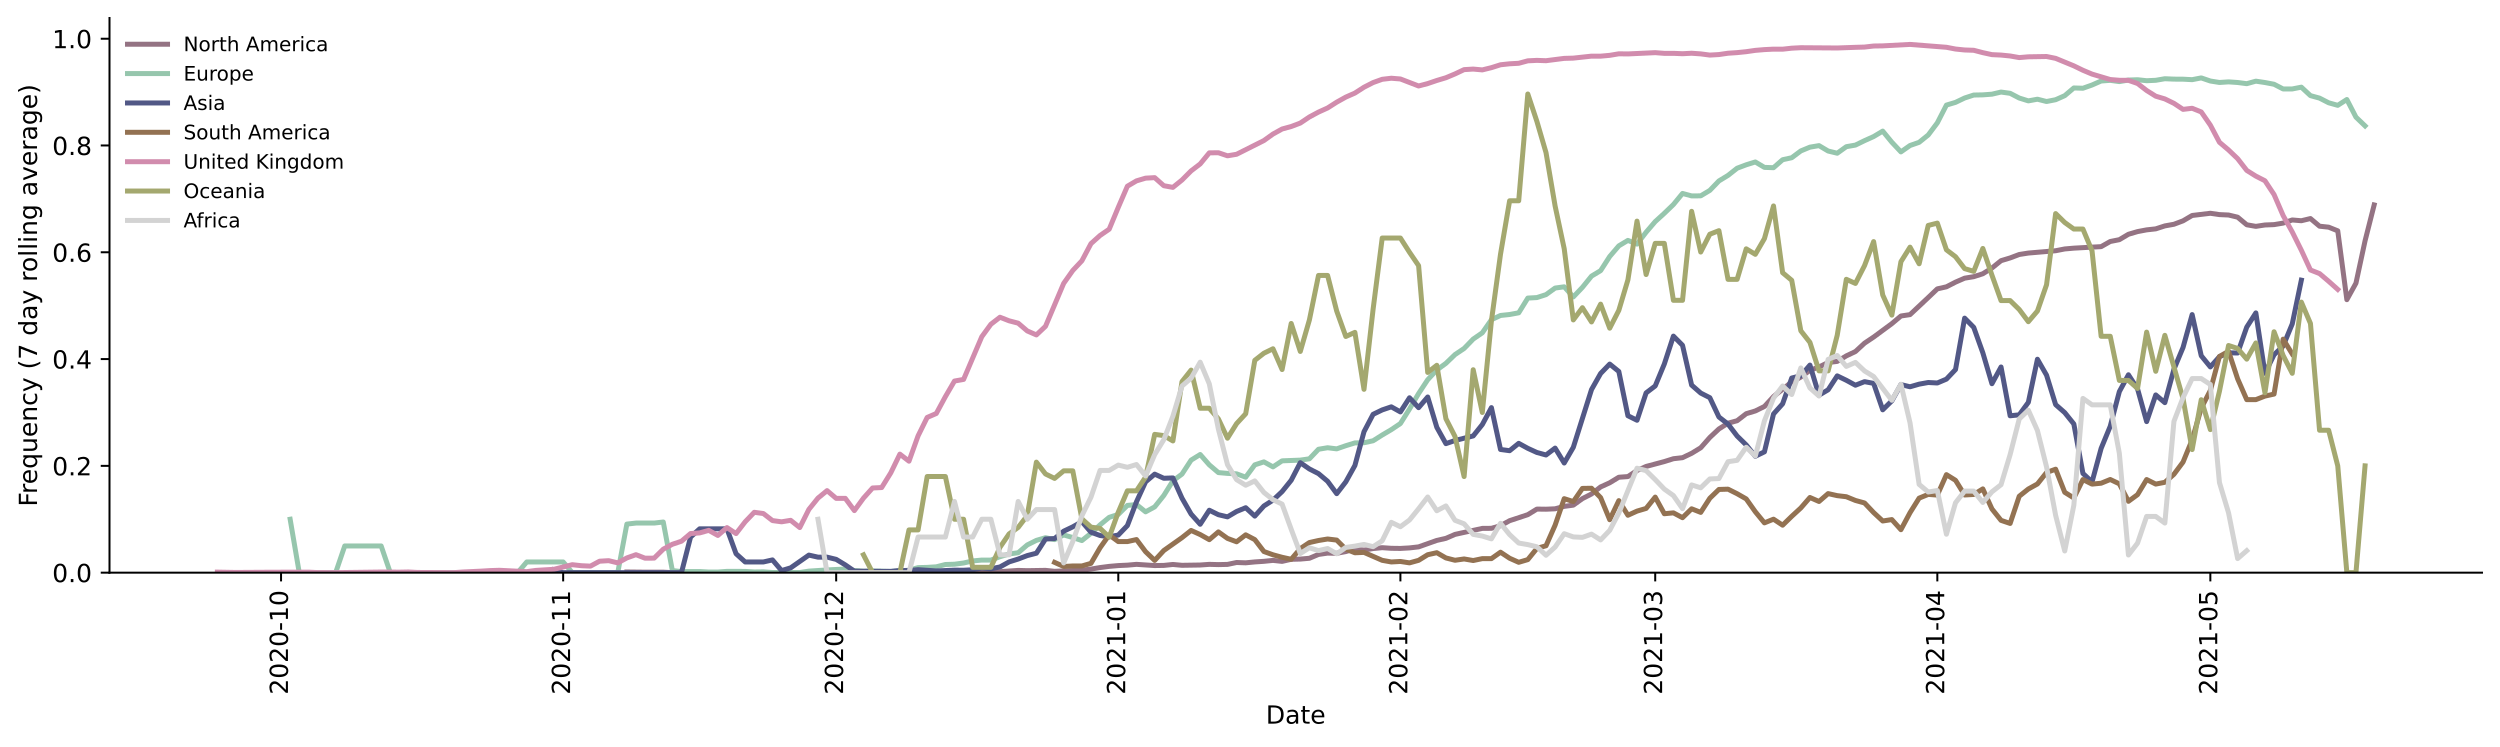 <?xml version="1.0" encoding="utf-8" standalone="no"?>
<!DOCTYPE svg PUBLIC "-//W3C//DTD SVG 1.1//EN"
  "http://www.w3.org/Graphics/SVG/1.1/DTD/svg11.dtd">
<!-- Created with matplotlib (https://matplotlib.org/) -->
<svg height="298.621pt" version="1.1" viewBox="0 0 999.581 298.621" width="999.581pt" xmlns="http://www.w3.org/2000/svg" xmlns:xlink="http://www.w3.org/1999/xlink">
 <defs>
  <style type="text/css">*{stroke-linecap:butt;stroke-linejoin:round;}</style>
 </defs>
 <g id="figure_1">
  <g id="patch_1">
   <path d="M 0 298.621 
L 999.581 298.621 
L 999.581 0 
L 0 0 
z
" style="fill:#ffffff;"/>
  </g>
  <g id="axes_1">
   <g id="patch_2">
    <path d="M 43.781 228.96 
L 992.381 228.96 
L 992.381 7.2 
L 43.781 7.2 
z
" style="fill:#ffffff;"/>
   </g>
   <g id="matplotlib.axis_1">
    <g id="xtick_1">
     <g id="line2d_1">
      <defs>
       <path d="M 0 0 
L 0 3.5 
" id="m6453faf7e3" style="stroke:#000000;stroke-width:0.8;"/>
      </defs>
      <g>
       <use style="stroke:#000000;stroke-width:0.8;" x="112.37" xlink:href="#m6453faf7e3" y="228.96"/>
      </g>
     </g>
     <g id="text_1">
      <!-- 2020-10 -->
      <g transform="translate(115.129 277.743)rotate(-90)scale(0.1 -0.1)">
       <defs>
        <path d="M 19.188 8.297 
L 53.609 8.297 
L 53.609 0 
L 7.328 0 
L 7.328 8.297 
Q 12.938 14.109 22.625 23.891 
Q 32.328 33.688 34.812 36.531 
Q 39.547 41.844 41.422 45.531 
Q 43.312 49.219 43.312 52.781 
Q 43.312 58.594 39.234 62.25 
Q 35.156 65.922 28.609 65.922 
Q 23.969 65.922 18.812 64.312 
Q 13.672 62.703 7.812 59.422 
L 7.812 69.391 
Q 13.766 71.781 18.938 73 
Q 24.125 74.219 28.422 74.219 
Q 39.75 74.219 46.484 68.547 
Q 53.219 62.891 53.219 53.422 
Q 53.219 48.922 51.531 44.891 
Q 49.859 40.875 45.406 35.406 
Q 44.188 33.984 37.641 27.219 
Q 31.109 20.453 19.188 8.297 
z
" id="DejaVuSans-50"/>
        <path d="M 31.781 66.406 
Q 24.172 66.406 20.328 58.906 
Q 16.5 51.422 16.5 36.375 
Q 16.5 21.391 20.328 13.891 
Q 24.172 6.391 31.781 6.391 
Q 39.453 6.391 43.281 13.891 
Q 47.125 21.391 47.125 36.375 
Q 47.125 51.422 43.281 58.906 
Q 39.453 66.406 31.781 66.406 
z
M 31.781 74.219 
Q 44.047 74.219 50.516 64.516 
Q 56.984 54.828 56.984 36.375 
Q 56.984 17.969 50.516 8.266 
Q 44.047 -1.422 31.781 -1.422 
Q 19.531 -1.422 13.062 8.266 
Q 6.594 17.969 6.594 36.375 
Q 6.594 54.828 13.062 64.516 
Q 19.531 74.219 31.781 74.219 
z
" id="DejaVuSans-48"/>
        <path d="M 4.891 31.391 
L 31.203 31.391 
L 31.203 23.391 
L 4.891 23.391 
z
" id="DejaVuSans-45"/>
        <path d="M 12.406 8.297 
L 28.516 8.297 
L 28.516 63.922 
L 10.984 60.406 
L 10.984 69.391 
L 28.422 72.906 
L 38.281 72.906 
L 38.281 8.297 
L 54.391 8.297 
L 54.391 0 
L 12.406 0 
z
" id="DejaVuSans-49"/>
       </defs>
       <use xlink:href="#DejaVuSans-50"/>
       <use x="63.623" xlink:href="#DejaVuSans-48"/>
       <use x="127.246" xlink:href="#DejaVuSans-50"/>
       <use x="190.869" xlink:href="#DejaVuSans-48"/>
       <use x="254.492" xlink:href="#DejaVuSans-45"/>
       <use x="290.576" xlink:href="#DejaVuSans-49"/>
       <use x="354.199" xlink:href="#DejaVuSans-48"/>
      </g>
     </g>
    </g>
    <g id="xtick_2">
     <g id="line2d_2">
      <g>
       <use style="stroke:#000000;stroke-width:0.8;" x="225.169" xlink:href="#m6453faf7e3" y="228.96"/>
      </g>
     </g>
     <g id="text_2">
      <!-- 2020-11 -->
      <g transform="translate(227.928 277.743)rotate(-90)scale(0.1 -0.1)">
       <use xlink:href="#DejaVuSans-50"/>
       <use x="63.623" xlink:href="#DejaVuSans-48"/>
       <use x="127.246" xlink:href="#DejaVuSans-50"/>
       <use x="190.869" xlink:href="#DejaVuSans-48"/>
       <use x="254.492" xlink:href="#DejaVuSans-45"/>
       <use x="290.576" xlink:href="#DejaVuSans-49"/>
       <use x="354.199" xlink:href="#DejaVuSans-49"/>
      </g>
     </g>
    </g>
    <g id="xtick_3">
     <g id="line2d_3">
      <g>
       <use style="stroke:#000000;stroke-width:0.8;" x="334.329" xlink:href="#m6453faf7e3" y="228.96"/>
      </g>
     </g>
     <g id="text_3">
      <!-- 2020-12 -->
      <g transform="translate(337.088 277.743)rotate(-90)scale(0.1 -0.1)">
       <use xlink:href="#DejaVuSans-50"/>
       <use x="63.623" xlink:href="#DejaVuSans-48"/>
       <use x="127.246" xlink:href="#DejaVuSans-50"/>
       <use x="190.869" xlink:href="#DejaVuSans-48"/>
       <use x="254.492" xlink:href="#DejaVuSans-45"/>
       <use x="290.576" xlink:href="#DejaVuSans-49"/>
       <use x="354.199" xlink:href="#DejaVuSans-50"/>
      </g>
     </g>
    </g>
    <g id="xtick_4">
     <g id="line2d_4">
      <g>
       <use style="stroke:#000000;stroke-width:0.8;" x="447.127" xlink:href="#m6453faf7e3" y="228.96"/>
      </g>
     </g>
     <g id="text_4">
      <!-- 2021-01 -->
      <g transform="translate(449.887 277.743)rotate(-90)scale(0.1 -0.1)">
       <use xlink:href="#DejaVuSans-50"/>
       <use x="63.623" xlink:href="#DejaVuSans-48"/>
       <use x="127.246" xlink:href="#DejaVuSans-50"/>
       <use x="190.869" xlink:href="#DejaVuSans-49"/>
       <use x="254.492" xlink:href="#DejaVuSans-45"/>
       <use x="290.576" xlink:href="#DejaVuSans-48"/>
       <use x="354.199" xlink:href="#DejaVuSans-49"/>
      </g>
     </g>
    </g>
    <g id="xtick_5">
     <g id="line2d_5">
      <g>
       <use style="stroke:#000000;stroke-width:0.8;" x="559.926" xlink:href="#m6453faf7e3" y="228.96"/>
      </g>
     </g>
     <g id="text_5">
      <!-- 2021-02 -->
      <g transform="translate(562.685 277.743)rotate(-90)scale(0.1 -0.1)">
       <use xlink:href="#DejaVuSans-50"/>
       <use x="63.623" xlink:href="#DejaVuSans-48"/>
       <use x="127.246" xlink:href="#DejaVuSans-50"/>
       <use x="190.869" xlink:href="#DejaVuSans-49"/>
       <use x="254.492" xlink:href="#DejaVuSans-45"/>
       <use x="290.576" xlink:href="#DejaVuSans-48"/>
       <use x="354.199" xlink:href="#DejaVuSans-50"/>
      </g>
     </g>
    </g>
    <g id="xtick_6">
     <g id="line2d_6">
      <g>
       <use style="stroke:#000000;stroke-width:0.8;" x="661.809" xlink:href="#m6453faf7e3" y="228.96"/>
      </g>
     </g>
     <g id="text_6">
      <!-- 2021-03 -->
      <g transform="translate(664.568 277.743)rotate(-90)scale(0.1 -0.1)">
       <defs>
        <path d="M 40.578 39.312 
Q 47.656 37.797 51.625 33 
Q 55.609 28.219 55.609 21.188 
Q 55.609 10.406 48.188 4.484 
Q 40.766 -1.422 27.094 -1.422 
Q 22.516 -1.422 17.656 -0.516 
Q 12.797 0.391 7.625 2.203 
L 7.625 11.719 
Q 11.719 9.328 16.594 8.109 
Q 21.484 6.891 26.812 6.891 
Q 36.078 6.891 40.938 10.547 
Q 45.797 14.203 45.797 21.188 
Q 45.797 27.641 41.281 31.266 
Q 36.766 34.906 28.719 34.906 
L 20.219 34.906 
L 20.219 43.016 
L 29.109 43.016 
Q 36.375 43.016 40.234 45.922 
Q 44.094 48.828 44.094 54.297 
Q 44.094 59.906 40.109 62.906 
Q 36.141 65.922 28.719 65.922 
Q 24.656 65.922 20.016 65.031 
Q 15.375 64.156 9.812 62.312 
L 9.812 71.094 
Q 15.438 72.656 20.344 73.438 
Q 25.25 74.219 29.594 74.219 
Q 40.828 74.219 47.359 69.109 
Q 53.906 64.016 53.906 55.328 
Q 53.906 49.266 50.438 45.094 
Q 46.969 40.922 40.578 39.312 
z
" id="DejaVuSans-51"/>
       </defs>
       <use xlink:href="#DejaVuSans-50"/>
       <use x="63.623" xlink:href="#DejaVuSans-48"/>
       <use x="127.246" xlink:href="#DejaVuSans-50"/>
       <use x="190.869" xlink:href="#DejaVuSans-49"/>
       <use x="254.492" xlink:href="#DejaVuSans-45"/>
       <use x="290.576" xlink:href="#DejaVuSans-48"/>
       <use x="354.199" xlink:href="#DejaVuSans-51"/>
      </g>
     </g>
    </g>
    <g id="xtick_7">
     <g id="line2d_7">
      <g>
       <use style="stroke:#000000;stroke-width:0.8;" x="774.607" xlink:href="#m6453faf7e3" y="228.96"/>
      </g>
     </g>
     <g id="text_7">
      <!-- 2021-04 -->
      <g transform="translate(777.367 277.743)rotate(-90)scale(0.1 -0.1)">
       <defs>
        <path d="M 37.797 64.312 
L 12.891 25.391 
L 37.797 25.391 
z
M 35.203 72.906 
L 47.609 72.906 
L 47.609 25.391 
L 58.016 25.391 
L 58.016 17.188 
L 47.609 17.188 
L 47.609 0 
L 37.797 0 
L 37.797 17.188 
L 4.891 17.188 
L 4.891 26.703 
z
" id="DejaVuSans-52"/>
       </defs>
       <use xlink:href="#DejaVuSans-50"/>
       <use x="63.623" xlink:href="#DejaVuSans-48"/>
       <use x="127.246" xlink:href="#DejaVuSans-50"/>
       <use x="190.869" xlink:href="#DejaVuSans-49"/>
       <use x="254.492" xlink:href="#DejaVuSans-45"/>
       <use x="290.576" xlink:href="#DejaVuSans-48"/>
       <use x="354.199" xlink:href="#DejaVuSans-52"/>
      </g>
     </g>
    </g>
    <g id="xtick_8">
     <g id="line2d_8">
      <g>
       <use style="stroke:#000000;stroke-width:0.8;" x="883.767" xlink:href="#m6453faf7e3" y="228.96"/>
      </g>
     </g>
     <g id="text_8">
      <!-- 2021-05 -->
      <g transform="translate(886.526 277.743)rotate(-90)scale(0.1 -0.1)">
       <defs>
        <path d="M 10.797 72.906 
L 49.516 72.906 
L 49.516 64.594 
L 19.828 64.594 
L 19.828 46.734 
Q 21.969 47.469 24.109 47.828 
Q 26.266 48.188 28.422 48.188 
Q 40.625 48.188 47.75 41.5 
Q 54.891 34.812 54.891 23.391 
Q 54.891 11.625 47.562 5.094 
Q 40.234 -1.422 26.906 -1.422 
Q 22.312 -1.422 17.547 -0.641 
Q 12.797 0.141 7.719 1.703 
L 7.719 11.625 
Q 12.109 9.234 16.797 8.062 
Q 21.484 6.891 26.703 6.891 
Q 35.156 6.891 40.078 11.328 
Q 45.016 15.766 45.016 23.391 
Q 45.016 31 40.078 35.438 
Q 35.156 39.891 26.703 39.891 
Q 22.75 39.891 18.812 39.016 
Q 14.891 38.141 10.797 36.281 
z
" id="DejaVuSans-53"/>
       </defs>
       <use xlink:href="#DejaVuSans-50"/>
       <use x="63.623" xlink:href="#DejaVuSans-48"/>
       <use x="127.246" xlink:href="#DejaVuSans-50"/>
       <use x="190.869" xlink:href="#DejaVuSans-49"/>
       <use x="254.492" xlink:href="#DejaVuSans-45"/>
       <use x="290.576" xlink:href="#DejaVuSans-48"/>
       <use x="354.199" xlink:href="#DejaVuSans-53"/>
      </g>
     </g>
    </g>
    <g id="text_9">
     <!-- Date -->
     <g transform="translate(506.13 289.341)scale(0.1 -0.1)">
      <defs>
       <path d="M 19.672 64.797 
L 19.672 8.109 
L 31.594 8.109 
Q 46.688 8.109 53.688 14.938 
Q 60.688 21.781 60.688 36.531 
Q 60.688 51.172 53.688 57.984 
Q 46.688 64.797 31.594 64.797 
z
M 9.812 72.906 
L 30.078 72.906 
Q 51.266 72.906 61.172 64.094 
Q 71.094 55.281 71.094 36.531 
Q 71.094 17.672 61.125 8.828 
Q 51.172 0 30.078 0 
L 9.812 0 
z
" id="DejaVuSans-68"/>
       <path d="M 34.281 27.484 
Q 23.391 27.484 19.188 25 
Q 14.984 22.516 14.984 16.5 
Q 14.984 11.719 18.141 8.906 
Q 21.297 6.109 26.703 6.109 
Q 34.188 6.109 38.703 11.406 
Q 43.219 16.703 43.219 25.484 
L 43.219 27.484 
z
M 52.203 31.203 
L 52.203 0 
L 43.219 0 
L 43.219 8.297 
Q 40.141 3.328 35.547 0.953 
Q 30.953 -1.422 24.312 -1.422 
Q 15.922 -1.422 10.953 3.297 
Q 6 8.016 6 15.922 
Q 6 25.141 12.172 29.828 
Q 18.359 34.516 30.609 34.516 
L 43.219 34.516 
L 43.219 35.406 
Q 43.219 41.609 39.141 45 
Q 35.062 48.391 27.688 48.391 
Q 23 48.391 18.547 47.266 
Q 14.109 46.141 10.016 43.891 
L 10.016 52.203 
Q 14.938 54.109 19.578 55.047 
Q 24.219 56 28.609 56 
Q 40.484 56 46.344 49.844 
Q 52.203 43.703 52.203 31.203 
z
" id="DejaVuSans-97"/>
       <path d="M 18.312 70.219 
L 18.312 54.688 
L 36.812 54.688 
L 36.812 47.703 
L 18.312 47.703 
L 18.312 18.016 
Q 18.312 11.328 20.141 9.422 
Q 21.969 7.516 27.594 7.516 
L 36.812 7.516 
L 36.812 0 
L 27.594 0 
Q 17.188 0 13.234 3.875 
Q 9.281 7.766 9.281 18.016 
L 9.281 47.703 
L 2.688 47.703 
L 2.688 54.688 
L 9.281 54.688 
L 9.281 70.219 
z
" id="DejaVuSans-116"/>
       <path d="M 56.203 29.594 
L 56.203 25.203 
L 14.891 25.203 
Q 15.484 15.922 20.484 11.062 
Q 25.484 6.203 34.422 6.203 
Q 39.594 6.203 44.453 7.469 
Q 49.312 8.734 54.109 11.281 
L 54.109 2.781 
Q 49.266 0.734 44.188 -0.344 
Q 39.109 -1.422 33.891 -1.422 
Q 20.797 -1.422 13.156 6.188 
Q 5.516 13.812 5.516 26.812 
Q 5.516 40.234 12.766 48.109 
Q 20.016 56 32.328 56 
Q 43.359 56 49.781 48.891 
Q 56.203 41.797 56.203 29.594 
z
M 47.219 32.234 
Q 47.125 39.594 43.094 43.984 
Q 39.062 48.391 32.422 48.391 
Q 24.906 48.391 20.391 44.141 
Q 15.875 39.891 15.188 32.172 
z
" id="DejaVuSans-101"/>
      </defs>
      <use xlink:href="#DejaVuSans-68"/>
      <use x="77.002" xlink:href="#DejaVuSans-97"/>
      <use x="138.281" xlink:href="#DejaVuSans-116"/>
      <use x="177.49" xlink:href="#DejaVuSans-101"/>
     </g>
    </g>
   </g>
   <g id="matplotlib.axis_2">
    <g id="ytick_1">
     <g id="line2d_9">
      <defs>
       <path d="M 0 0 
L -3.5 0 
" id="m584f4023d6" style="stroke:#000000;stroke-width:0.8;"/>
      </defs>
      <g>
       <use style="stroke:#000000;stroke-width:0.8;" x="43.781" xlink:href="#m584f4023d6" y="228.96"/>
      </g>
     </g>
     <g id="text_10">
      <!-- 0.0 -->
      <g transform="translate(20.878 232.759)scale(0.1 -0.1)">
       <defs>
        <path d="M 10.688 12.406 
L 21 12.406 
L 21 0 
L 10.688 0 
z
" id="DejaVuSans-46"/>
       </defs>
       <use xlink:href="#DejaVuSans-48"/>
       <use x="63.623" xlink:href="#DejaVuSans-46"/>
       <use x="95.41" xlink:href="#DejaVuSans-48"/>
      </g>
     </g>
    </g>
    <g id="ytick_2">
     <g id="line2d_10">
      <g>
       <use style="stroke:#000000;stroke-width:0.8;" x="43.781" xlink:href="#m584f4023d6" y="186.263"/>
      </g>
     </g>
     <g id="text_11">
      <!-- 0.2 -->
      <g transform="translate(20.878 190.062)scale(0.1 -0.1)">
       <use xlink:href="#DejaVuSans-48"/>
       <use x="63.623" xlink:href="#DejaVuSans-46"/>
       <use x="95.41" xlink:href="#DejaVuSans-50"/>
      </g>
     </g>
    </g>
    <g id="ytick_3">
     <g id="line2d_11">
      <g>
       <use style="stroke:#000000;stroke-width:0.8;" x="43.781" xlink:href="#m584f4023d6" y="143.566"/>
      </g>
     </g>
     <g id="text_12">
      <!-- 0.4 -->
      <g transform="translate(20.878 147.365)scale(0.1 -0.1)">
       <use xlink:href="#DejaVuSans-48"/>
       <use x="63.623" xlink:href="#DejaVuSans-46"/>
       <use x="95.41" xlink:href="#DejaVuSans-52"/>
      </g>
     </g>
    </g>
    <g id="ytick_4">
     <g id="line2d_12">
      <g>
       <use style="stroke:#000000;stroke-width:0.8;" x="43.781" xlink:href="#m584f4023d6" y="100.869"/>
      </g>
     </g>
     <g id="text_13">
      <!-- 0.6 -->
      <g transform="translate(20.878 104.669)scale(0.1 -0.1)">
       <defs>
        <path d="M 33.016 40.375 
Q 26.375 40.375 22.484 35.828 
Q 18.609 31.297 18.609 23.391 
Q 18.609 15.531 22.484 10.953 
Q 26.375 6.391 33.016 6.391 
Q 39.656 6.391 43.531 10.953 
Q 47.406 15.531 47.406 23.391 
Q 47.406 31.297 43.531 35.828 
Q 39.656 40.375 33.016 40.375 
z
M 52.594 71.297 
L 52.594 62.312 
Q 48.875 64.062 45.094 64.984 
Q 41.312 65.922 37.594 65.922 
Q 27.828 65.922 22.672 59.328 
Q 17.531 52.734 16.797 39.406 
Q 19.672 43.656 24.016 45.922 
Q 28.375 48.188 33.594 48.188 
Q 44.578 48.188 50.953 41.516 
Q 57.328 34.859 57.328 23.391 
Q 57.328 12.156 50.688 5.359 
Q 44.047 -1.422 33.016 -1.422 
Q 20.359 -1.422 13.672 8.266 
Q 6.984 17.969 6.984 36.375 
Q 6.984 53.656 15.188 63.938 
Q 23.391 74.219 37.203 74.219 
Q 40.922 74.219 44.703 73.484 
Q 48.484 72.75 52.594 71.297 
z
" id="DejaVuSans-54"/>
       </defs>
       <use xlink:href="#DejaVuSans-48"/>
       <use x="63.623" xlink:href="#DejaVuSans-46"/>
       <use x="95.41" xlink:href="#DejaVuSans-54"/>
      </g>
     </g>
    </g>
    <g id="ytick_5">
     <g id="line2d_13">
      <g>
       <use style="stroke:#000000;stroke-width:0.8;" x="43.781" xlink:href="#m584f4023d6" y="58.172"/>
      </g>
     </g>
     <g id="text_14">
      <!-- 0.8 -->
      <g transform="translate(20.878 61.972)scale(0.1 -0.1)">
       <defs>
        <path d="M 31.781 34.625 
Q 24.75 34.625 20.719 30.859 
Q 16.703 27.094 16.703 20.516 
Q 16.703 13.922 20.719 10.156 
Q 24.75 6.391 31.781 6.391 
Q 38.812 6.391 42.859 10.172 
Q 46.922 13.969 46.922 20.516 
Q 46.922 27.094 42.891 30.859 
Q 38.875 34.625 31.781 34.625 
z
M 21.922 38.812 
Q 15.578 40.375 12.031 44.719 
Q 8.5 49.078 8.5 55.328 
Q 8.5 64.062 14.719 69.141 
Q 20.953 74.219 31.781 74.219 
Q 42.672 74.219 48.875 69.141 
Q 55.078 64.062 55.078 55.328 
Q 55.078 49.078 51.531 44.719 
Q 48 40.375 41.703 38.812 
Q 48.828 37.156 52.797 32.312 
Q 56.781 27.484 56.781 20.516 
Q 56.781 9.906 50.312 4.234 
Q 43.844 -1.422 31.781 -1.422 
Q 19.734 -1.422 13.25 4.234 
Q 6.781 9.906 6.781 20.516 
Q 6.781 27.484 10.781 32.312 
Q 14.797 37.156 21.922 38.812 
z
M 18.312 54.391 
Q 18.312 48.734 21.844 45.562 
Q 25.391 42.391 31.781 42.391 
Q 38.141 42.391 41.719 45.562 
Q 45.312 48.734 45.312 54.391 
Q 45.312 60.062 41.719 63.234 
Q 38.141 66.406 31.781 66.406 
Q 25.391 66.406 21.844 63.234 
Q 18.312 60.062 18.312 54.391 
z
" id="DejaVuSans-56"/>
       </defs>
       <use xlink:href="#DejaVuSans-48"/>
       <use x="63.623" xlink:href="#DejaVuSans-46"/>
       <use x="95.41" xlink:href="#DejaVuSans-56"/>
      </g>
     </g>
    </g>
    <g id="ytick_6">
     <g id="line2d_14">
      <g>
       <use style="stroke:#000000;stroke-width:0.8;" x="43.781" xlink:href="#m584f4023d6" y="15.476"/>
      </g>
     </g>
     <g id="text_15">
      <!-- 1.0 -->
      <g transform="translate(20.878 19.275)scale(0.1 -0.1)">
       <use xlink:href="#DejaVuSans-49"/>
       <use x="63.623" xlink:href="#DejaVuSans-46"/>
       <use x="95.41" xlink:href="#DejaVuSans-48"/>
      </g>
     </g>
    </g>
    <g id="text_16">
     <!-- Frequency (7 day rolling average) -->
     <g transform="translate(14.798 202.529)rotate(-90)scale(0.1 -0.1)">
      <defs>
       <path d="M 9.812 72.906 
L 51.703 72.906 
L 51.703 64.594 
L 19.672 64.594 
L 19.672 43.109 
L 48.578 43.109 
L 48.578 34.812 
L 19.672 34.812 
L 19.672 0 
L 9.812 0 
z
" id="DejaVuSans-70"/>
       <path d="M 41.109 46.297 
Q 39.594 47.172 37.812 47.578 
Q 36.031 48 33.891 48 
Q 26.266 48 22.188 43.047 
Q 18.109 38.094 18.109 28.812 
L 18.109 0 
L 9.078 0 
L 9.078 54.688 
L 18.109 54.688 
L 18.109 46.188 
Q 20.953 51.172 25.484 53.578 
Q 30.031 56 36.531 56 
Q 37.453 56 38.578 55.875 
Q 39.703 55.766 41.062 55.516 
z
" id="DejaVuSans-114"/>
       <path d="M 14.797 27.297 
Q 14.797 17.391 18.875 11.75 
Q 22.953 6.109 30.078 6.109 
Q 37.203 6.109 41.297 11.75 
Q 45.406 17.391 45.406 27.297 
Q 45.406 37.203 41.297 42.844 
Q 37.203 48.484 30.078 48.484 
Q 22.953 48.484 18.875 42.844 
Q 14.797 37.203 14.797 27.297 
z
M 45.406 8.203 
Q 42.578 3.328 38.25 0.953 
Q 33.938 -1.422 27.875 -1.422 
Q 17.969 -1.422 11.734 6.484 
Q 5.516 14.406 5.516 27.297 
Q 5.516 40.188 11.734 48.094 
Q 17.969 56 27.875 56 
Q 33.938 56 38.25 53.625 
Q 42.578 51.266 45.406 46.391 
L 45.406 54.688 
L 54.391 54.688 
L 54.391 -20.797 
L 45.406 -20.797 
z
" id="DejaVuSans-113"/>
       <path d="M 8.5 21.578 
L 8.5 54.688 
L 17.484 54.688 
L 17.484 21.922 
Q 17.484 14.156 20.5 10.266 
Q 23.531 6.391 29.594 6.391 
Q 36.859 6.391 41.078 11.031 
Q 45.312 15.672 45.312 23.688 
L 45.312 54.688 
L 54.297 54.688 
L 54.297 0 
L 45.312 0 
L 45.312 8.406 
Q 42.047 3.422 37.719 1 
Q 33.406 -1.422 27.688 -1.422 
Q 18.266 -1.422 13.375 4.438 
Q 8.5 10.297 8.5 21.578 
z
M 31.109 56 
z
" id="DejaVuSans-117"/>
       <path d="M 54.891 33.016 
L 54.891 0 
L 45.906 0 
L 45.906 32.719 
Q 45.906 40.484 42.875 44.328 
Q 39.844 48.188 33.797 48.188 
Q 26.516 48.188 22.312 43.547 
Q 18.109 38.922 18.109 30.906 
L 18.109 0 
L 9.078 0 
L 9.078 54.688 
L 18.109 54.688 
L 18.109 46.188 
Q 21.344 51.125 25.703 53.562 
Q 30.078 56 35.797 56 
Q 45.219 56 50.047 50.172 
Q 54.891 44.344 54.891 33.016 
z
" id="DejaVuSans-110"/>
       <path d="M 48.781 52.594 
L 48.781 44.188 
Q 44.969 46.297 41.141 47.344 
Q 37.312 48.391 33.406 48.391 
Q 24.656 48.391 19.812 42.844 
Q 14.984 37.312 14.984 27.297 
Q 14.984 17.281 19.812 11.734 
Q 24.656 6.203 33.406 6.203 
Q 37.312 6.203 41.141 7.25 
Q 44.969 8.297 48.781 10.406 
L 48.781 2.094 
Q 45.016 0.344 40.984 -0.531 
Q 36.969 -1.422 32.422 -1.422 
Q 20.062 -1.422 12.781 6.344 
Q 5.516 14.109 5.516 27.297 
Q 5.516 40.672 12.859 48.328 
Q 20.219 56 33.016 56 
Q 37.156 56 41.109 55.141 
Q 45.062 54.297 48.781 52.594 
z
" id="DejaVuSans-99"/>
       <path d="M 32.172 -5.078 
Q 28.375 -14.844 24.75 -17.812 
Q 21.141 -20.797 15.094 -20.797 
L 7.906 -20.797 
L 7.906 -13.281 
L 13.188 -13.281 
Q 16.891 -13.281 18.938 -11.516 
Q 21 -9.766 23.484 -3.219 
L 25.094 0.875 
L 2.984 54.688 
L 12.5 54.688 
L 29.594 11.922 
L 46.688 54.688 
L 56.203 54.688 
z
" id="DejaVuSans-121"/>
       <path id="DejaVuSans-32"/>
       <path d="M 31 75.875 
Q 24.469 64.656 21.281 53.656 
Q 18.109 42.672 18.109 31.391 
Q 18.109 20.125 21.312 9.062 
Q 24.516 -2 31 -13.188 
L 23.188 -13.188 
Q 15.875 -1.703 12.234 9.375 
Q 8.594 20.453 8.594 31.391 
Q 8.594 42.281 12.203 53.312 
Q 15.828 64.359 23.188 75.875 
z
" id="DejaVuSans-40"/>
       <path d="M 8.203 72.906 
L 55.078 72.906 
L 55.078 68.703 
L 28.609 0 
L 18.312 0 
L 43.219 64.594 
L 8.203 64.594 
z
" id="DejaVuSans-55"/>
       <path d="M 45.406 46.391 
L 45.406 75.984 
L 54.391 75.984 
L 54.391 0 
L 45.406 0 
L 45.406 8.203 
Q 42.578 3.328 38.25 0.953 
Q 33.938 -1.422 27.875 -1.422 
Q 17.969 -1.422 11.734 6.484 
Q 5.516 14.406 5.516 27.297 
Q 5.516 40.188 11.734 48.094 
Q 17.969 56 27.875 56 
Q 33.938 56 38.25 53.625 
Q 42.578 51.266 45.406 46.391 
z
M 14.797 27.297 
Q 14.797 17.391 18.875 11.75 
Q 22.953 6.109 30.078 6.109 
Q 37.203 6.109 41.297 11.75 
Q 45.406 17.391 45.406 27.297 
Q 45.406 37.203 41.297 42.844 
Q 37.203 48.484 30.078 48.484 
Q 22.953 48.484 18.875 42.844 
Q 14.797 37.203 14.797 27.297 
z
" id="DejaVuSans-100"/>
       <path d="M 30.609 48.391 
Q 23.391 48.391 19.188 42.75 
Q 14.984 37.109 14.984 27.297 
Q 14.984 17.484 19.156 11.844 
Q 23.344 6.203 30.609 6.203 
Q 37.797 6.203 41.984 11.859 
Q 46.188 17.531 46.188 27.297 
Q 46.188 37.016 41.984 42.703 
Q 37.797 48.391 30.609 48.391 
z
M 30.609 56 
Q 42.328 56 49.016 48.375 
Q 55.719 40.766 55.719 27.297 
Q 55.719 13.875 49.016 6.219 
Q 42.328 -1.422 30.609 -1.422 
Q 18.844 -1.422 12.172 6.219 
Q 5.516 13.875 5.516 27.297 
Q 5.516 40.766 12.172 48.375 
Q 18.844 56 30.609 56 
z
" id="DejaVuSans-111"/>
       <path d="M 9.422 75.984 
L 18.406 75.984 
L 18.406 0 
L 9.422 0 
z
" id="DejaVuSans-108"/>
       <path d="M 9.422 54.688 
L 18.406 54.688 
L 18.406 0 
L 9.422 0 
z
M 9.422 75.984 
L 18.406 75.984 
L 18.406 64.594 
L 9.422 64.594 
z
" id="DejaVuSans-105"/>
       <path d="M 45.406 27.984 
Q 45.406 37.75 41.375 43.109 
Q 37.359 48.484 30.078 48.484 
Q 22.859 48.484 18.828 43.109 
Q 14.797 37.75 14.797 27.984 
Q 14.797 18.266 18.828 12.891 
Q 22.859 7.516 30.078 7.516 
Q 37.359 7.516 41.375 12.891 
Q 45.406 18.266 45.406 27.984 
z
M 54.391 6.781 
Q 54.391 -7.172 48.188 -13.984 
Q 42 -20.797 29.203 -20.797 
Q 24.469 -20.797 20.266 -20.094 
Q 16.062 -19.391 12.109 -17.922 
L 12.109 -9.188 
Q 16.062 -11.328 19.922 -12.344 
Q 23.781 -13.375 27.781 -13.375 
Q 36.625 -13.375 41.016 -8.766 
Q 45.406 -4.156 45.406 5.172 
L 45.406 9.625 
Q 42.625 4.781 38.281 2.391 
Q 33.938 0 27.875 0 
Q 17.828 0 11.672 7.656 
Q 5.516 15.328 5.516 27.984 
Q 5.516 40.672 11.672 48.328 
Q 17.828 56 27.875 56 
Q 33.938 56 38.281 53.609 
Q 42.625 51.219 45.406 46.391 
L 45.406 54.688 
L 54.391 54.688 
z
" id="DejaVuSans-103"/>
       <path d="M 2.984 54.688 
L 12.5 54.688 
L 29.594 8.797 
L 46.688 54.688 
L 56.203 54.688 
L 35.688 0 
L 23.484 0 
z
" id="DejaVuSans-118"/>
       <path d="M 8.016 75.875 
L 15.828 75.875 
Q 23.141 64.359 26.781 53.312 
Q 30.422 42.281 30.422 31.391 
Q 30.422 20.453 26.781 9.375 
Q 23.141 -1.703 15.828 -13.188 
L 8.016 -13.188 
Q 14.5 -2 17.703 9.062 
Q 20.906 20.125 20.906 31.391 
Q 20.906 42.672 17.703 53.656 
Q 14.5 64.656 8.016 75.875 
z
" id="DejaVuSans-41"/>
      </defs>
      <use xlink:href="#DejaVuSans-70"/>
      <use x="50.27" xlink:href="#DejaVuSans-114"/>
      <use x="89.133" xlink:href="#DejaVuSans-101"/>
      <use x="150.656" xlink:href="#DejaVuSans-113"/>
      <use x="214.133" xlink:href="#DejaVuSans-117"/>
      <use x="277.512" xlink:href="#DejaVuSans-101"/>
      <use x="339.035" xlink:href="#DejaVuSans-110"/>
      <use x="402.414" xlink:href="#DejaVuSans-99"/>
      <use x="457.395" xlink:href="#DejaVuSans-121"/>
      <use x="516.574" xlink:href="#DejaVuSans-32"/>
      <use x="548.361" xlink:href="#DejaVuSans-40"/>
      <use x="587.375" xlink:href="#DejaVuSans-55"/>
      <use x="650.998" xlink:href="#DejaVuSans-32"/>
      <use x="682.785" xlink:href="#DejaVuSans-100"/>
      <use x="746.262" xlink:href="#DejaVuSans-97"/>
      <use x="807.541" xlink:href="#DejaVuSans-121"/>
      <use x="866.721" xlink:href="#DejaVuSans-32"/>
      <use x="898.508" xlink:href="#DejaVuSans-114"/>
      <use x="937.371" xlink:href="#DejaVuSans-111"/>
      <use x="998.553" xlink:href="#DejaVuSans-108"/>
      <use x="1026.336" xlink:href="#DejaVuSans-108"/>
      <use x="1054.119" xlink:href="#DejaVuSans-105"/>
      <use x="1081.902" xlink:href="#DejaVuSans-110"/>
      <use x="1145.281" xlink:href="#DejaVuSans-103"/>
      <use x="1208.758" xlink:href="#DejaVuSans-32"/>
      <use x="1240.545" xlink:href="#DejaVuSans-97"/>
      <use x="1301.824" xlink:href="#DejaVuSans-118"/>
      <use x="1361.004" xlink:href="#DejaVuSans-101"/>
      <use x="1422.527" xlink:href="#DejaVuSans-114"/>
      <use x="1463.641" xlink:href="#DejaVuSans-97"/>
      <use x="1524.92" xlink:href="#DejaVuSans-103"/>
      <use x="1588.396" xlink:href="#DejaVuSans-101"/>
      <use x="1649.92" xlink:href="#DejaVuSans-41"/>
     </g>
    </g>
   </g>
   <g id="line2d_15">
    <path clip-path="url(#pf3d4e200e4)" d="M 250.639 228.691 
L 257.917 228.773 
L 265.194 228.773 
L 268.833 228.96 
L 374.354 228.867 
L 381.631 228.618 
L 396.186 228.571 
L 399.825 228.562 
L 407.102 228.069 
L 410.741 228.168 
L 418.018 228.049 
L 421.657 228.426 
L 428.934 228.103 
L 432.573 227.984 
L 436.211 227.538 
L 439.85 226.932 
L 443.489 226.456 
L 447.127 226.138 
L 450.766 225.968 
L 454.405 225.645 
L 461.682 226.128 
L 465.321 226.071 
L 468.959 225.692 
L 472.598 226.027 
L 479.875 225.908 
L 483.514 225.647 
L 487.153 225.747 
L 490.791 225.667 
L 494.43 224.906 
L 498.069 225.032 
L 501.707 224.677 
L 505.346 224.436 
L 508.985 224.065 
L 512.623 224.458 
L 516.262 223.629 
L 519.901 223.535 
L 523.539 223.217 
L 527.178 221.683 
L 530.817 221.154 
L 534.455 221.23 
L 538.094 220.54 
L 541.733 219.446 
L 545.371 219.944 
L 549.01 219.327 
L 552.649 218.978 
L 556.287 219.23 
L 559.926 219.28 
L 563.565 219.07 
L 567.203 218.657 
L 574.481 216.073 
L 578.119 215.25 
L 581.758 213.671 
L 592.674 211.269 
L 596.313 211.238 
L 599.951 210.183 
L 603.59 208.191 
L 610.867 205.78 
L 614.506 203.547 
L 618.145 203.597 
L 621.783 203.438 
L 625.422 202.46 
L 629.061 201.978 
L 632.699 199.363 
L 636.338 197.509 
L 639.977 194.688 
L 643.615 193.031 
L 647.254 190.816 
L 650.893 190.553 
L 654.531 188.132 
L 658.17 186.5 
L 665.447 184.552 
L 669.086 183.41 
L 672.725 182.994 
L 676.363 181.254 
L 680.002 179.034 
L 683.641 174.91 
L 687.279 171.506 
L 690.918 169.2 
L 694.557 168.219 
L 698.195 165.407 
L 701.834 164.315 
L 705.473 162.521 
L 709.111 158.568 
L 716.389 152.7 
L 720.027 150.772 
L 723.666 148.067 
L 727.304 146.729 
L 730.943 144.945 
L 734.582 144.501 
L 738.22 142.29 
L 741.859 140.556 
L 745.498 137.212 
L 749.136 134.772 
L 756.414 129.404 
L 760.052 126.346 
L 763.691 125.795 
L 770.968 118.969 
L 774.607 115.497 
L 778.246 114.677 
L 781.884 112.808 
L 785.523 111.226 
L 789.162 110.626 
L 792.8 109.454 
L 796.439 107.168 
L 800.078 104.228 
L 803.716 103.13 
L 807.355 101.756 
L 810.994 101.181 
L 821.91 100.252 
L 825.548 99.54 
L 829.187 99.22 
L 836.464 98.81 
L 840.103 98.619 
L 843.742 96.558 
L 847.38 95.833 
L 851.019 93.671 
L 854.658 92.601 
L 858.296 91.908 
L 861.935 91.505 
L 865.574 90.324 
L 869.212 89.667 
L 872.851 88.299 
L 876.49 86.156 
L 883.767 85.272 
L 887.406 85.807 
L 891.044 85.968 
L 894.683 86.836 
L 898.322 89.875 
L 901.96 90.507 
L 905.599 89.956 
L 909.238 89.811 
L 912.876 89.202 
L 916.515 87.949 
L 920.154 88.258 
L 923.792 87.382 
L 927.431 90.447 
L 931.07 90.829 
L 934.708 92.294 
L 938.347 119.817 
L 941.986 113.218 
L 945.624 96.301 
L 949.263 81.949 
L 949.263 81.949 
" style="fill:none;stroke:#947383;stroke-linecap:square;stroke-width:2;"/>
   </g>
   <g id="line2d_16">
    <path clip-path="url(#pf3d4e200e4)" d="M 116.009 207.612 
L 119.647 228.96 
L 134.202 228.96 
L 137.841 218.286 
L 152.395 218.286 
L 156.034 228.96 
L 206.975 228.96 
L 210.614 224.69 
L 225.169 224.69 
L 228.807 228.96 
L 247.001 228.96 
L 250.639 209.552 
L 254.278 209.137 
L 261.555 209.137 
L 265.194 208.716 
L 268.833 228.124 
L 272.471 228.539 
L 279.749 228.518 
L 283.387 228.719 
L 287.026 228.719 
L 290.665 228.447 
L 297.942 228.468 
L 301.581 228.688 
L 305.219 228.637 
L 308.858 228.909 
L 319.774 228.909 
L 323.413 228.354 
L 330.69 227.871 
L 337.967 227.509 
L 341.606 228.115 
L 345.245 228.402 
L 348.883 228.304 
L 356.161 228.487 
L 363.438 227.991 
L 367.077 226.951 
L 370.715 226.859 
L 374.354 226.633 
L 377.993 225.707 
L 381.631 225.596 
L 385.27 225.107 
L 388.909 224.278 
L 392.547 223.934 
L 396.186 223.94 
L 399.825 222.589 
L 403.463 221.491 
L 407.102 221.002 
L 410.741 217.88 
L 414.379 216.06 
L 418.018 214.991 
L 421.657 215.753 
L 425.295 213.884 
L 428.934 214.93 
L 432.573 216.136 
L 436.211 213.235 
L 439.85 209.852 
L 443.489 206.851 
L 447.127 205.68 
L 450.766 202.078 
L 454.405 201.741 
L 458.043 204.648 
L 461.682 202.667 
L 465.321 198.112 
L 468.959 192.263 
L 472.598 189.557 
L 476.237 183.977 
L 479.875 181.725 
L 483.514 185.864 
L 487.153 188.958 
L 490.791 189.278 
L 494.43 189.453 
L 498.069 190.791 
L 501.707 185.857 
L 505.346 184.672 
L 508.985 186.673 
L 512.623 184.258 
L 519.901 183.973 
L 523.539 183.445 
L 527.178 179.626 
L 530.817 179.023 
L 534.455 179.465 
L 538.094 178.206 
L 541.733 177.088 
L 545.371 177.015 
L 549.01 176.236 
L 552.649 173.935 
L 556.287 171.787 
L 559.926 169.343 
L 563.565 163.547 
L 567.203 157.349 
L 570.842 151.832 
L 574.481 147.934 
L 578.119 145.274 
L 581.758 141.771 
L 585.397 139.326 
L 589.035 135.569 
L 592.674 133.066 
L 596.313 127.833 
L 599.951 126.134 
L 603.59 125.749 
L 607.229 125.075 
L 610.867 119.183 
L 614.506 118.978 
L 618.145 117.803 
L 621.783 115.174 
L 625.422 114.675 
L 629.061 118.728 
L 632.699 114.893 
L 636.338 110.405 
L 639.977 108.213 
L 643.615 102.555 
L 647.254 98.305 
L 650.893 96.117 
L 654.531 97.596 
L 658.17 92.845 
L 661.809 88.599 
L 665.447 85.282 
L 669.086 81.773 
L 672.725 77.348 
L 676.363 78.332 
L 680.002 78.306 
L 683.641 76.122 
L 687.279 72.345 
L 690.918 70.13 
L 694.557 67.261 
L 698.195 65.889 
L 701.834 64.759 
L 705.473 66.925 
L 709.111 67.051 
L 712.75 63.864 
L 716.389 63.067 
L 720.027 60.346 
L 723.666 58.837 
L 727.304 58.224 
L 730.943 60.383 
L 734.582 61.264 
L 738.22 58.65 
L 741.859 58.012 
L 745.498 56.239 
L 749.136 54.604 
L 752.775 52.425 
L 756.414 56.861 
L 760.052 60.728 
L 763.691 58.176 
L 767.33 56.906 
L 770.968 53.969 
L 774.607 49.124 
L 778.246 42.016 
L 781.884 40.93 
L 785.523 39.189 
L 789.162 38.002 
L 792.8 37.928 
L 796.439 37.656 
L 800.078 36.81 
L 803.716 37.306 
L 807.355 39.197 
L 810.994 40.335 
L 814.632 39.668 
L 818.271 40.586 
L 821.91 39.872 
L 825.548 38.249 
L 829.187 35.169 
L 832.826 35.281 
L 836.464 33.992 
L 840.103 32.386 
L 843.742 32.126 
L 847.38 32.629 
L 851.019 32.007 
L 854.658 31.88 
L 858.296 32.273 
L 861.935 32.108 
L 865.574 31.479 
L 869.212 31.636 
L 872.851 31.659 
L 876.49 31.855 
L 880.128 31.151 
L 883.767 32.392 
L 887.406 32.975 
L 891.044 32.737 
L 894.683 32.983 
L 898.322 33.461 
L 901.96 32.454 
L 905.599 32.995 
L 909.238 33.688 
L 912.876 35.576 
L 916.515 35.566 
L 920.154 34.851 
L 923.792 38.234 
L 927.431 39.232 
L 931.07 41.097 
L 934.708 42.116 
L 938.347 39.79 
L 941.986 46.842 
L 945.624 50.331 
L 945.624 50.331 
" style="fill:none;stroke:#96c6ad;stroke-linecap:square;stroke-width:2;"/>
   </g>
   <g id="line2d_17">
    <path clip-path="url(#pf3d4e200e4)" d="M 221.53 227.836 
L 225.169 228.96 
L 272.471 228.96 
L 276.11 214.728 
L 279.749 211.443 
L 290.665 211.443 
L 294.303 221.406 
L 297.942 224.69 
L 305.219 224.69 
L 308.858 223.869 
L 312.497 228.139 
L 316.135 227.044 
L 323.413 221.945 
L 327.051 222.766 
L 330.69 222.766 
L 334.329 223.65 
L 337.967 225.859 
L 341.606 228.37 
L 356.161 228.462 
L 359.799 228.1 
L 363.438 228.1 
L 367.077 227.778 
L 374.354 228.276 
L 381.631 227.972 
L 385.27 228 
L 388.909 227.816 
L 392.547 227.08 
L 396.186 227.414 
L 399.825 226.685 
L 403.463 224.672 
L 407.102 223.526 
L 410.741 222.14 
L 414.379 221.197 
L 418.018 215.531 
L 421.657 215.327 
L 425.295 212.387 
L 428.934 210.647 
L 432.573 208.581 
L 436.211 212.794 
L 439.85 214.116 
L 443.489 214.611 
L 447.127 213.927 
L 450.766 210.145 
L 454.405 200.62 
L 458.043 192.665 
L 461.682 189.577 
L 465.321 191.225 
L 468.959 191.093 
L 472.598 199.188 
L 476.237 205.538 
L 479.875 209.615 
L 483.514 204.01 
L 487.153 205.797 
L 490.791 206.655 
L 494.43 204.506 
L 498.069 203.001 
L 501.707 206.356 
L 505.346 202.306 
L 508.985 199.978 
L 512.623 196.551 
L 516.262 192.03 
L 519.901 185.004 
L 523.539 187.503 
L 527.178 189.367 
L 530.817 192.428 
L 534.455 197.378 
L 538.094 192.658 
L 541.733 186.116 
L 545.371 172.609 
L 549.01 165.659 
L 552.649 163.902 
L 556.287 162.665 
L 559.926 164.697 
L 563.565 159.047 
L 567.203 162.994 
L 570.842 158.734 
L 574.481 170.851 
L 578.119 177.382 
L 581.758 176.127 
L 589.035 174.295 
L 592.674 169.756 
L 596.313 162.983 
L 599.951 179.711 
L 603.59 180.205 
L 607.229 177.263 
L 610.867 179.254 
L 614.506 180.919 
L 618.145 181.919 
L 621.783 179.166 
L 625.422 185.127 
L 629.061 178.844 
L 636.338 155.765 
L 639.977 149.323 
L 643.615 145.575 
L 647.254 148.518 
L 650.893 166.226 
L 654.531 168.031 
L 658.17 157.089 
L 661.809 154.314 
L 665.447 145.541 
L 669.086 134.393 
L 672.725 138.049 
L 676.363 153.972 
L 680.002 157.157 
L 683.641 159.012 
L 687.279 166.727 
L 690.918 169.557 
L 694.557 174.336 
L 698.195 177.892 
L 701.834 182.427 
L 705.473 180.659 
L 709.111 165.517 
L 712.75 161.452 
L 716.389 151.15 
L 720.027 150.236 
L 723.666 145.981 
L 727.304 157.999 
L 730.943 155.854 
L 734.582 150.287 
L 738.22 152.048 
L 741.859 154.025 
L 745.498 152.601 
L 749.136 153.278 
L 752.775 163.855 
L 756.414 160.274 
L 760.052 153.77 
L 763.691 154.647 
L 767.33 153.597 
L 770.968 152.939 
L 774.607 153.128 
L 778.246 151.588 
L 781.884 147.745 
L 785.523 127.204 
L 789.162 130.887 
L 792.8 141.065 
L 796.439 153.414 
L 800.078 146.735 
L 803.716 166.244 
L 807.355 165.864 
L 810.994 160.872 
L 814.632 143.637 
L 818.271 149.992 
L 821.91 161.784 
L 825.548 164.978 
L 829.187 169.507 
L 832.826 189.29 
L 836.464 192.692 
L 840.103 179.272 
L 843.742 170.433 
L 847.38 156.584 
L 851.019 149.847 
L 854.658 155.479 
L 858.296 168.569 
L 861.935 157.907 
L 865.574 160.99 
L 869.212 147.642 
L 872.851 138.92 
L 876.49 125.785 
L 880.128 142.24 
L 883.767 146.703 
L 887.406 142.613 
L 891.044 141.068 
L 894.683 141.14 
L 898.322 130.794 
L 901.96 125.111 
L 905.599 149.27 
L 909.238 141.837 
L 912.876 138.338 
L 916.515 129.517 
L 920.154 112.021 
L 920.154 112.021 
" style="fill:none;stroke:#525886;stroke-linecap:square;stroke-width:2;"/>
   </g>
   <g id="line2d_18">
    <path clip-path="url(#pf3d4e200e4)" d="M 421.657 224.855 
L 425.295 226.497 
L 428.934 226.291 
L 432.573 226.291 
L 436.211 225.25 
L 439.85 219.002 
L 443.489 213.878 
L 447.127 216.547 
L 450.766 216.547 
L 454.405 215.732 
L 458.043 220.588 
L 461.682 224.069 
L 465.321 220.116 
L 472.598 214.967 
L 476.237 212.09 
L 479.875 213.732 
L 483.514 215.774 
L 487.153 212.669 
L 490.791 215.269 
L 494.43 216.627 
L 498.069 213.843 
L 501.707 215.754 
L 505.346 220.519 
L 508.985 221.822 
L 512.623 222.821 
L 516.262 223.62 
L 519.901 219.35 
L 523.539 216.929 
L 527.178 216.11 
L 530.817 215.51 
L 534.455 215.943 
L 538.094 219.566 
L 541.733 221.017 
L 545.371 220.866 
L 552.649 224.041 
L 556.287 224.688 
L 559.926 224.492 
L 563.565 225.049 
L 567.203 224.041 
L 570.842 221.794 
L 574.481 220.988 
L 578.119 223.081 
L 581.758 224.01 
L 585.397 223.49 
L 589.035 224.116 
L 592.674 223.36 
L 596.313 223.36 
L 599.951 220.788 
L 603.59 223.204 
L 607.229 224.826 
L 610.867 223.752 
L 614.506 219.258 
L 618.145 218.212 
L 621.783 209.972 
L 625.422 199.386 
L 629.061 200.549 
L 632.699 195.284 
L 636.338 195.222 
L 639.977 198.967 
L 643.615 207.799 
L 647.254 200.172 
L 650.893 206.017 
L 654.531 204.361 
L 658.17 203.286 
L 661.809 198.762 
L 665.447 205.411 
L 669.086 205.055 
L 672.725 206.992 
L 676.363 203.438 
L 680.002 204.865 
L 683.641 199.217 
L 687.279 195.701 
L 690.918 195.585 
L 694.557 197.405 
L 698.195 199.484 
L 701.834 204.617 
L 705.473 209.054 
L 709.111 207.589 
L 712.75 209.985 
L 716.389 206.445 
L 720.027 203.099 
L 723.666 198.913 
L 727.304 200.505 
L 730.943 197.357 
L 734.582 198.176 
L 738.22 198.609 
L 741.859 200.098 
L 745.498 201.098 
L 749.136 204.934 
L 752.775 208.31 
L 756.414 207.744 
L 760.052 211.788 
L 763.691 204.986 
L 767.33 199.174 
L 770.968 197.678 
L 774.607 197.943 
L 778.246 189.778 
L 781.884 192.045 
L 785.523 197.912 
L 789.162 197.705 
L 792.8 195.478 
L 796.439 203.485 
L 800.078 208.057 
L 803.716 209.286 
L 807.355 198.414 
L 810.994 195.519 
L 814.632 193.503 
L 818.271 188.931 
L 821.91 187.598 
L 825.548 196.839 
L 829.187 199.109 
L 832.826 191.744 
L 836.464 193.566 
L 840.103 193.203 
L 843.742 191.716 
L 847.38 193.449 
L 851.019 200.441 
L 854.658 197.78 
L 858.296 191.738 
L 861.935 193.553 
L 865.574 192.846 
L 869.212 189.63 
L 872.851 184.742 
L 876.49 175.847 
L 880.128 163.181 
L 883.767 156.117 
L 887.406 142.531 
L 891.044 140.459 
L 894.683 151.489 
L 898.322 159.791 
L 901.96 159.791 
L 905.599 158.368 
L 909.238 157.565 
L 912.876 135.607 
L 916.515 141.537 
L 916.515 141.537 
" style="fill:none;stroke:#937252;stroke-linecap:square;stroke-width:2;"/>
   </g>
   <g id="line2d_19">
    <path clip-path="url(#pf3d4e200e4)" d="M 86.899 228.748 
L 94.177 228.883 
L 108.731 228.791 
L 123.286 228.761 
L 126.925 228.931 
L 134.202 228.96 
L 152.395 228.714 
L 159.673 228.768 
L 163.311 228.693 
L 166.95 228.885 
L 181.505 228.96 
L 185.143 228.698 
L 192.421 228.358 
L 196.059 228.134 
L 199.698 228.021 
L 210.614 228.563 
L 214.253 228.069 
L 221.53 227.615 
L 228.807 225.782 
L 232.446 226.188 
L 236.085 226.357 
L 239.723 224.389 
L 243.362 224.173 
L 247.001 225.056 
L 250.639 223.078 
L 254.278 221.779 
L 257.917 223.186 
L 261.555 223.153 
L 265.194 219.577 
L 268.833 217.619 
L 272.471 216.395 
L 276.11 213.326 
L 279.749 213.075 
L 283.387 212.052 
L 287.026 214.09 
L 290.665 210.949 
L 294.303 213.344 
L 297.942 208.631 
L 301.581 204.834 
L 305.219 205.328 
L 308.858 208.146 
L 312.497 208.637 
L 316.135 208.042 
L 319.774 210.937 
L 323.413 203.677 
L 327.051 199.156 
L 330.69 196.17 
L 334.329 199.263 
L 337.967 199.251 
L 341.606 204.152 
L 345.245 199.166 
L 348.883 195.112 
L 352.522 194.937 
L 356.161 189.058 
L 359.799 181.582 
L 363.438 184.394 
L 367.077 174.267 
L 370.715 166.906 
L 374.354 165.332 
L 377.993 158.594 
L 381.631 152.355 
L 385.27 151.702 
L 392.547 134.635 
L 396.186 129.647 
L 399.825 126.841 
L 403.463 128.266 
L 407.102 129.215 
L 410.741 132.322 
L 414.379 133.911 
L 418.018 130.475 
L 425.295 113.296 
L 428.934 108.143 
L 432.573 104.265 
L 436.211 97.403 
L 439.85 94.14 
L 443.489 91.643 
L 447.127 82.89 
L 450.766 74.454 
L 454.405 72.315 
L 458.043 71.233 
L 461.682 71.027 
L 465.321 74.253 
L 468.959 74.918 
L 472.598 71.978 
L 476.237 68.327 
L 479.875 65.543 
L 483.514 61.118 
L 487.153 61.068 
L 490.791 62.298 
L 494.43 61.683 
L 505.346 56.197 
L 508.985 53.594 
L 512.623 51.582 
L 516.262 50.587 
L 519.901 49.206 
L 523.539 46.766 
L 527.178 44.819 
L 530.817 43.171 
L 534.455 40.852 
L 538.094 38.825 
L 541.733 37.213 
L 545.371 34.875 
L 549.01 33.016 
L 552.649 31.706 
L 556.287 31.282 
L 559.926 31.576 
L 567.203 34.377 
L 570.842 33.413 
L 574.481 32.178 
L 578.119 31.085 
L 581.758 29.557 
L 585.397 27.839 
L 589.035 27.619 
L 592.674 27.949 
L 596.313 27.054 
L 599.951 25.898 
L 603.59 25.505 
L 607.229 25.306 
L 610.867 24.319 
L 614.506 24.142 
L 618.145 24.271 
L 625.422 23.342 
L 629.061 23.241 
L 636.338 22.446 
L 639.977 22.456 
L 643.615 22.128 
L 647.254 21.514 
L 650.893 21.565 
L 661.809 21.052 
L 665.447 21.334 
L 669.086 21.326 
L 672.725 21.479 
L 676.363 21.29 
L 680.002 21.543 
L 683.641 22.023 
L 687.279 21.815 
L 690.918 21.281 
L 694.557 21.038 
L 698.195 20.664 
L 701.834 20.138 
L 705.473 19.832 
L 709.111 19.648 
L 712.75 19.669 
L 716.389 19.266 
L 720.027 19.076 
L 734.582 19.184 
L 741.859 18.925 
L 745.498 18.817 
L 749.136 18.399 
L 752.775 18.339 
L 763.691 17.76 
L 778.246 18.906 
L 781.884 19.607 
L 785.523 19.982 
L 789.162 20.105 
L 792.8 21.053 
L 796.439 21.847 
L 800.078 22.015 
L 803.716 22.385 
L 807.355 23.027 
L 810.994 22.715 
L 818.271 22.592 
L 821.91 23.333 
L 829.187 26.328 
L 832.826 28.096 
L 836.464 29.629 
L 843.742 31.801 
L 847.38 32.098 
L 851.019 32.121 
L 854.658 33.382 
L 858.296 36.181 
L 861.935 38.462 
L 865.574 39.55 
L 869.212 41.317 
L 872.851 43.729 
L 876.49 43.293 
L 880.128 44.757 
L 883.767 50.027 
L 887.406 56.887 
L 891.044 59.965 
L 894.683 63.441 
L 898.322 68.136 
L 901.96 70.416 
L 905.599 72.272 
L 909.238 77.786 
L 912.876 86.192 
L 916.515 92.751 
L 920.154 100.058 
L 923.792 107.952 
L 927.431 109.387 
L 931.07 112.473 
L 934.708 115.718 
L 934.708 115.718 
" style="fill:none;stroke:#d18cad;stroke-linecap:square;stroke-width:2;"/>
   </g>
   <g id="line2d_20">
    <path clip-path="url(#pf3d4e200e4)" d="M 345.245 221.844 
L 348.883 228.96 
L 359.799 228.96 
L 363.438 211.881 
L 367.077 211.881 
L 370.715 190.533 
L 377.993 190.533 
L 381.631 207.612 
L 385.27 207.612 
L 388.909 226.825 
L 396.186 226.825 
L 399.825 218.819 
L 403.463 213.482 
L 407.102 210.873 
L 410.741 206.129 
L 414.379 184.781 
L 418.018 189.502 
L 421.657 191.281 
L 425.295 188.262 
L 428.934 188.262 
L 432.573 207.476 
L 436.211 210.76 
L 439.85 211.268 
L 443.489 214.762 
L 447.127 204.783 
L 450.766 196.243 
L 454.405 196.243 
L 458.043 190.754 
L 461.682 173.675 
L 465.321 174.166 
L 468.959 176.301 
L 472.598 152.58 
L 476.237 147.982 
L 479.875 163.231 
L 483.514 163.231 
L 487.153 167.5 
L 490.791 175.21 
L 494.43 169.371 
L 498.069 165.424 
L 501.707 144.076 
L 505.346 141.229 
L 508.985 139.45 
L 512.623 147.752 
L 516.262 129.334 
L 519.901 140.516 
L 523.539 127.926 
L 527.178 110.136 
L 530.817 110.136 
L 534.455 124.368 
L 538.094 134.534 
L 541.733 132.892 
L 545.371 155.664 
L 549.01 123.641 
L 552.649 95.176 
L 559.926 95.176 
L 563.565 100.869 
L 567.203 106.206 
L 570.842 148.903 
L 574.481 146.057 
L 578.119 167.405 
L 581.758 174.521 
L 585.397 190.533 
L 589.035 147.836 
L 592.674 164.915 
L 596.313 128.317 
L 599.951 101.632 
L 603.59 80.283 
L 607.229 80.283 
L 610.867 37.586 
L 614.506 48.566 
L 618.145 61.019 
L 621.783 82.367 
L 625.422 99.446 
L 629.061 127.911 
L 632.699 123.031 
L 636.338 128.724 
L 639.977 121.608 
L 643.615 131.215 
L 647.254 124.098 
L 650.893 111.899 
L 654.531 88.416 
L 658.17 109.765 
L 661.809 97.311 
L 665.447 97.311 
L 669.086 120.083 
L 672.725 120.083 
L 676.363 84.502 
L 680.002 100.768 
L 683.641 93.652 
L 687.279 92.228 
L 690.918 111.693 
L 694.557 111.693 
L 698.195 99.494 
L 701.834 101.684 
L 705.473 95.405 
L 709.111 82.344 
L 712.75 109.03 
L 716.389 112.08 
L 720.027 132.255 
L 723.666 136.892 
L 727.304 148.278 
L 730.943 148.278 
L 734.582 134.045 
L 738.22 111.68 
L 741.859 113.323 
L 745.498 106.206 
L 749.136 96.6 
L 752.775 117.948 
L 756.414 125.992 
L 760.052 104.644 
L 763.691 98.822 
L 767.33 105.463 
L 770.968 90.136 
L 774.607 89.208 
L 778.246 99.882 
L 781.884 102.655 
L 785.523 107.399 
L 789.162 108.494 
L 792.8 99.344 
L 796.439 110.019 
L 800.078 120.185 
L 803.716 120.185 
L 807.355 123.743 
L 810.994 128.622 
L 814.632 124.353 
L 818.271 113.866 
L 821.91 85.401 
L 825.548 88.959 
L 829.187 91.587 
L 832.826 91.587 
L 836.464 100.295 
L 840.103 134.452 
L 843.742 134.452 
L 847.38 152.106 
L 851.019 152.106 
L 854.658 155.308 
L 858.296 132.795 
L 861.935 148.45 
L 865.574 134.081 
L 872.851 159.371 
L 876.49 179.749 
L 880.128 159.824 
L 883.767 171.767 
L 887.406 156.44 
L 891.044 138.141 
L 894.683 139.327 
L 898.322 143.597 
L 901.96 137.128 
L 905.599 157.053 
L 909.238 132.655 
L 912.876 142.143 
L 916.515 149.259 
L 920.154 120.795 
L 923.792 129.334 
L 927.431 172.031 
L 931.07 172.031 
L 934.708 186.263 
L 938.347 228.96 
L 941.986 228.96 
L 945.624 186.263 
L 945.624 186.263 
" style="fill:none;stroke:#a4a86f;stroke-linecap:square;stroke-width:2;"/>
   </g>
   <g id="line2d_21">
    <path clip-path="url(#pf3d4e200e4)" d="M 327.051 207.612 
L 330.69 228.96 
L 363.438 228.96 
L 367.077 214.728 
L 377.993 214.728 
L 381.631 200.495 
L 385.27 214.728 
L 388.909 214.728 
L 392.547 207.612 
L 396.186 207.612 
L 399.825 221.844 
L 403.463 221.844 
L 407.102 200.495 
L 410.741 207.612 
L 414.379 203.73 
L 421.657 203.73 
L 425.295 225.078 
L 428.934 216.539 
L 432.573 206.188 
L 436.211 198.763 
L 439.85 188.089 
L 443.489 188.089 
L 447.127 185.954 
L 450.766 186.843 
L 454.405 185.729 
L 458.043 190.304 
L 461.682 181.765 
L 465.321 175.804 
L 468.959 166.421 
L 472.598 154.348 
L 476.237 151.216 
L 479.875 144.811 
L 483.514 153.48 
L 487.153 171.59 
L 490.791 185.798 
L 494.43 191.781 
L 498.069 194.018 
L 501.707 192.28 
L 505.346 196.896 
L 508.985 199.791 
L 512.623 201.567 
L 516.262 211.606 
L 519.901 221.31 
L 523.539 219.011 
L 527.178 220.148 
L 530.817 219.312 
L 534.455 221.419 
L 538.094 218.883 
L 541.733 218.359 
L 545.371 217.681 
L 549.01 218.581 
L 552.649 216.232 
L 556.287 208.839 
L 559.926 210.608 
L 563.565 207.91 
L 567.203 203.428 
L 570.842 198.715 
L 574.481 204.214 
L 578.119 202.289 
L 581.758 208.037 
L 585.397 209.431 
L 589.035 213.667 
L 592.674 214.331 
L 596.313 215.453 
L 599.951 209.243 
L 603.59 213.737 
L 607.229 217.126 
L 610.867 217.754 
L 614.506 218.617 
L 618.145 222.012 
L 621.783 218.728 
L 625.422 213.391 
L 629.061 214.674 
L 632.699 214.854 
L 636.338 213.563 
L 639.977 215.877 
L 643.615 212.065 
L 647.254 205.131 
L 654.531 187.208 
L 658.17 188.179 
L 661.809 191.759 
L 665.447 195.559 
L 669.086 198.147 
L 672.725 203.377 
L 676.363 193.889 
L 680.002 195.041 
L 683.641 191.493 
L 687.279 191.341 
L 690.918 184.609 
L 694.557 184.051 
L 698.195 178.827 
L 701.834 182.343 
L 705.473 168.262 
L 709.111 159.18 
L 712.75 154.332 
L 716.389 157.747 
L 720.027 147.115 
L 723.666 155.12 
L 727.304 158.346 
L 730.943 143.681 
L 734.582 142.145 
L 738.22 146.498 
L 741.859 144.897 
L 745.498 148.313 
L 749.136 150.546 
L 756.414 160.038 
L 760.052 153.634 
L 763.691 169.07 
L 767.33 193.671 
L 770.968 196.721 
L 774.607 196.128 
L 778.246 213.595 
L 781.884 201.005 
L 785.523 196.368 
L 789.162 196.368 
L 792.8 200.897 
L 796.439 196.646 
L 800.078 193.799 
L 803.716 181.753 
L 807.355 167.521 
L 810.994 164.009 
L 814.632 172.142 
L 818.271 186.659 
L 821.91 206.066 
L 825.548 220.299 
L 829.187 202 
L 832.826 159.303 
L 836.464 161.865 
L 843.742 161.865 
L 847.38 181.24 
L 851.019 221.904 
L 854.658 217.16 
L 858.296 206.485 
L 861.935 206.485 
L 865.574 209.136 
L 869.212 168.473 
L 872.851 158.985 
L 876.49 151.36 
L 880.128 151.36 
L 883.767 153.732 
L 887.406 192.944 
L 891.044 205.041 
L 894.683 223.34 
L 898.322 220.177 
L 898.322 220.177 
" style="fill:none;stroke:#d3d3d3;stroke-linecap:square;stroke-width:2;"/>
   </g>
   <g id="patch_3">
    <path d="M 43.781 228.96 
L 43.781 7.2 
" style="fill:none;stroke:#000000;stroke-linecap:square;stroke-linejoin:miter;stroke-width:0.8;"/>
   </g>
   <g id="patch_4">
    <path d="M 43.781 228.96 
L 992.381 228.96 
" style="fill:none;stroke:#000000;stroke-linecap:square;stroke-linejoin:miter;stroke-width:0.8;"/>
   </g>
   <g id="legend_1">
    <g id="line2d_22">
     <path d="M 50.981 17.679 
L 66.981 17.679 
" style="fill:none;stroke:#947383;stroke-linecap:square;stroke-width:2;"/>
    </g>
    <g id="line2d_23"/>
    <g id="text_17">
     <!-- North America -->
     <g transform="translate(73.381 20.479)scale(0.08 -0.08)">
      <defs>
       <path d="M 9.812 72.906 
L 23.094 72.906 
L 55.422 11.922 
L 55.422 72.906 
L 64.984 72.906 
L 64.984 0 
L 51.703 0 
L 19.391 60.984 
L 19.391 0 
L 9.812 0 
z
" id="DejaVuSans-78"/>
       <path d="M 54.891 33.016 
L 54.891 0 
L 45.906 0 
L 45.906 32.719 
Q 45.906 40.484 42.875 44.328 
Q 39.844 48.188 33.797 48.188 
Q 26.516 48.188 22.312 43.547 
Q 18.109 38.922 18.109 30.906 
L 18.109 0 
L 9.078 0 
L 9.078 75.984 
L 18.109 75.984 
L 18.109 46.188 
Q 21.344 51.125 25.703 53.562 
Q 30.078 56 35.797 56 
Q 45.219 56 50.047 50.172 
Q 54.891 44.344 54.891 33.016 
z
" id="DejaVuSans-104"/>
       <path d="M 34.188 63.188 
L 20.797 26.906 
L 47.609 26.906 
z
M 28.609 72.906 
L 39.797 72.906 
L 67.578 0 
L 57.328 0 
L 50.688 18.703 
L 17.828 18.703 
L 11.188 0 
L 0.781 0 
z
" id="DejaVuSans-65"/>
       <path d="M 52 44.188 
Q 55.375 50.25 60.062 53.125 
Q 64.75 56 71.094 56 
Q 79.641 56 84.281 50.016 
Q 88.922 44.047 88.922 33.016 
L 88.922 0 
L 79.891 0 
L 79.891 32.719 
Q 79.891 40.578 77.094 44.375 
Q 74.312 48.188 68.609 48.188 
Q 61.625 48.188 57.562 43.547 
Q 53.516 38.922 53.516 30.906 
L 53.516 0 
L 44.484 0 
L 44.484 32.719 
Q 44.484 40.625 41.703 44.406 
Q 38.922 48.188 33.109 48.188 
Q 26.219 48.188 22.156 43.531 
Q 18.109 38.875 18.109 30.906 
L 18.109 0 
L 9.078 0 
L 9.078 54.688 
L 18.109 54.688 
L 18.109 46.188 
Q 21.188 51.219 25.484 53.609 
Q 29.781 56 35.688 56 
Q 41.656 56 45.828 52.969 
Q 50 49.953 52 44.188 
z
" id="DejaVuSans-109"/>
      </defs>
      <use xlink:href="#DejaVuSans-78"/>
      <use x="74.805" xlink:href="#DejaVuSans-111"/>
      <use x="135.986" xlink:href="#DejaVuSans-114"/>
      <use x="177.1" xlink:href="#DejaVuSans-116"/>
      <use x="216.309" xlink:href="#DejaVuSans-104"/>
      <use x="279.688" xlink:href="#DejaVuSans-32"/>
      <use x="311.475" xlink:href="#DejaVuSans-65"/>
      <use x="379.883" xlink:href="#DejaVuSans-109"/>
      <use x="477.295" xlink:href="#DejaVuSans-101"/>
      <use x="538.818" xlink:href="#DejaVuSans-114"/>
      <use x="579.932" xlink:href="#DejaVuSans-105"/>
      <use x="607.715" xlink:href="#DejaVuSans-99"/>
      <use x="662.695" xlink:href="#DejaVuSans-97"/>
     </g>
    </g>
    <g id="line2d_24">
     <path d="M 50.981 29.421 
L 66.981 29.421 
" style="fill:none;stroke:#96c6ad;stroke-linecap:square;stroke-width:2;"/>
    </g>
    <g id="line2d_25"/>
    <g id="text_18">
     <!-- Europe -->
     <g transform="translate(73.381 32.221)scale(0.08 -0.08)">
      <defs>
       <path d="M 9.812 72.906 
L 55.906 72.906 
L 55.906 64.594 
L 19.672 64.594 
L 19.672 43.016 
L 54.391 43.016 
L 54.391 34.719 
L 19.672 34.719 
L 19.672 8.297 
L 56.781 8.297 
L 56.781 0 
L 9.812 0 
z
" id="DejaVuSans-69"/>
       <path d="M 18.109 8.203 
L 18.109 -20.797 
L 9.078 -20.797 
L 9.078 54.688 
L 18.109 54.688 
L 18.109 46.391 
Q 20.953 51.266 25.266 53.625 
Q 29.594 56 35.594 56 
Q 45.562 56 51.781 48.094 
Q 58.016 40.188 58.016 27.297 
Q 58.016 14.406 51.781 6.484 
Q 45.562 -1.422 35.594 -1.422 
Q 29.594 -1.422 25.266 0.953 
Q 20.953 3.328 18.109 8.203 
z
M 48.688 27.297 
Q 48.688 37.203 44.609 42.844 
Q 40.531 48.484 33.406 48.484 
Q 26.266 48.484 22.188 42.844 
Q 18.109 37.203 18.109 27.297 
Q 18.109 17.391 22.188 11.75 
Q 26.266 6.109 33.406 6.109 
Q 40.531 6.109 44.609 11.75 
Q 48.688 17.391 48.688 27.297 
z
" id="DejaVuSans-112"/>
      </defs>
      <use xlink:href="#DejaVuSans-69"/>
      <use x="63.184" xlink:href="#DejaVuSans-117"/>
      <use x="126.562" xlink:href="#DejaVuSans-114"/>
      <use x="165.426" xlink:href="#DejaVuSans-111"/>
      <use x="226.607" xlink:href="#DejaVuSans-112"/>
      <use x="290.084" xlink:href="#DejaVuSans-101"/>
     </g>
    </g>
    <g id="line2d_26">
     <path d="M 50.981 41.164 
L 66.981 41.164 
" style="fill:none;stroke:#525886;stroke-linecap:square;stroke-width:2;"/>
    </g>
    <g id="line2d_27"/>
    <g id="text_19">
     <!-- Asia -->
     <g transform="translate(73.381 43.964)scale(0.08 -0.08)">
      <defs>
       <path d="M 44.281 53.078 
L 44.281 44.578 
Q 40.484 46.531 36.375 47.5 
Q 32.281 48.484 27.875 48.484 
Q 21.188 48.484 17.844 46.438 
Q 14.5 44.391 14.5 40.281 
Q 14.5 37.156 16.891 35.375 
Q 19.281 33.594 26.516 31.984 
L 29.594 31.297 
Q 39.156 29.25 43.188 25.516 
Q 47.219 21.781 47.219 15.094 
Q 47.219 7.469 41.188 3.016 
Q 35.156 -1.422 24.609 -1.422 
Q 20.219 -1.422 15.453 -0.562 
Q 10.688 0.297 5.422 2 
L 5.422 11.281 
Q 10.406 8.688 15.234 7.391 
Q 20.062 6.109 24.812 6.109 
Q 31.156 6.109 34.562 8.281 
Q 37.984 10.453 37.984 14.406 
Q 37.984 18.062 35.516 20.016 
Q 33.062 21.969 24.703 23.781 
L 21.578 24.516 
Q 13.234 26.266 9.516 29.906 
Q 5.812 33.547 5.812 39.891 
Q 5.812 47.609 11.281 51.797 
Q 16.75 56 26.812 56 
Q 31.781 56 36.172 55.266 
Q 40.578 54.547 44.281 53.078 
z
" id="DejaVuSans-115"/>
      </defs>
      <use xlink:href="#DejaVuSans-65"/>
      <use x="68.408" xlink:href="#DejaVuSans-115"/>
      <use x="120.508" xlink:href="#DejaVuSans-105"/>
      <use x="148.291" xlink:href="#DejaVuSans-97"/>
     </g>
    </g>
    <g id="line2d_28">
     <path d="M 50.981 52.906 
L 66.981 52.906 
" style="fill:none;stroke:#937252;stroke-linecap:square;stroke-width:2;"/>
    </g>
    <g id="line2d_29"/>
    <g id="text_20">
     <!-- South America -->
     <g transform="translate(73.381 55.706)scale(0.08 -0.08)">
      <defs>
       <path d="M 53.516 70.516 
L 53.516 60.891 
Q 47.906 63.578 42.922 64.891 
Q 37.938 66.219 33.297 66.219 
Q 25.25 66.219 20.875 63.094 
Q 16.5 59.969 16.5 54.203 
Q 16.5 49.359 19.406 46.891 
Q 22.312 44.438 30.422 42.922 
L 36.375 41.703 
Q 47.406 39.594 52.656 34.297 
Q 57.906 29 57.906 20.125 
Q 57.906 9.516 50.797 4.047 
Q 43.703 -1.422 29.984 -1.422 
Q 24.812 -1.422 18.969 -0.25 
Q 13.141 0.922 6.891 3.219 
L 6.891 13.375 
Q 12.891 10.016 18.656 8.297 
Q 24.422 6.594 29.984 6.594 
Q 38.422 6.594 43.016 9.906 
Q 47.609 13.234 47.609 19.391 
Q 47.609 24.75 44.312 27.781 
Q 41.016 30.812 33.5 32.328 
L 27.484 33.5 
Q 16.453 35.688 11.516 40.375 
Q 6.594 45.062 6.594 53.422 
Q 6.594 63.094 13.406 68.656 
Q 20.219 74.219 32.172 74.219 
Q 37.312 74.219 42.625 73.281 
Q 47.953 72.359 53.516 70.516 
z
" id="DejaVuSans-83"/>
      </defs>
      <use xlink:href="#DejaVuSans-83"/>
      <use x="63.477" xlink:href="#DejaVuSans-111"/>
      <use x="124.658" xlink:href="#DejaVuSans-117"/>
      <use x="188.037" xlink:href="#DejaVuSans-116"/>
      <use x="227.246" xlink:href="#DejaVuSans-104"/>
      <use x="290.625" xlink:href="#DejaVuSans-32"/>
      <use x="322.412" xlink:href="#DejaVuSans-65"/>
      <use x="390.82" xlink:href="#DejaVuSans-109"/>
      <use x="488.232" xlink:href="#DejaVuSans-101"/>
      <use x="549.756" xlink:href="#DejaVuSans-114"/>
      <use x="590.869" xlink:href="#DejaVuSans-105"/>
      <use x="618.652" xlink:href="#DejaVuSans-99"/>
      <use x="673.633" xlink:href="#DejaVuSans-97"/>
     </g>
    </g>
    <g id="line2d_30">
     <path d="M 50.981 64.649 
L 66.981 64.649 
" style="fill:none;stroke:#d18cad;stroke-linecap:square;stroke-width:2;"/>
    </g>
    <g id="line2d_31"/>
    <g id="text_21">
     <!-- United Kingdom -->
     <g transform="translate(73.381 67.449)scale(0.08 -0.08)">
      <defs>
       <path d="M 8.688 72.906 
L 18.609 72.906 
L 18.609 28.609 
Q 18.609 16.891 22.844 11.734 
Q 27.094 6.594 36.625 6.594 
Q 46.094 6.594 50.344 11.734 
Q 54.594 16.891 54.594 28.609 
L 54.594 72.906 
L 64.5 72.906 
L 64.5 27.391 
Q 64.5 13.141 57.438 5.859 
Q 50.391 -1.422 36.625 -1.422 
Q 22.797 -1.422 15.734 5.859 
Q 8.688 13.141 8.688 27.391 
z
" id="DejaVuSans-85"/>
       <path d="M 9.812 72.906 
L 19.672 72.906 
L 19.672 42.094 
L 52.391 72.906 
L 65.094 72.906 
L 28.906 38.922 
L 67.672 0 
L 54.688 0 
L 19.672 35.109 
L 19.672 0 
L 9.812 0 
z
" id="DejaVuSans-75"/>
      </defs>
      <use xlink:href="#DejaVuSans-85"/>
      <use x="73.193" xlink:href="#DejaVuSans-110"/>
      <use x="136.572" xlink:href="#DejaVuSans-105"/>
      <use x="164.355" xlink:href="#DejaVuSans-116"/>
      <use x="203.564" xlink:href="#DejaVuSans-101"/>
      <use x="265.088" xlink:href="#DejaVuSans-100"/>
      <use x="328.564" xlink:href="#DejaVuSans-32"/>
      <use x="360.352" xlink:href="#DejaVuSans-75"/>
      <use x="425.928" xlink:href="#DejaVuSans-105"/>
      <use x="453.711" xlink:href="#DejaVuSans-110"/>
      <use x="517.09" xlink:href="#DejaVuSans-103"/>
      <use x="580.566" xlink:href="#DejaVuSans-100"/>
      <use x="644.043" xlink:href="#DejaVuSans-111"/>
      <use x="705.225" xlink:href="#DejaVuSans-109"/>
     </g>
    </g>
    <g id="line2d_32">
     <path d="M 50.981 76.391 
L 66.981 76.391 
" style="fill:none;stroke:#a4a86f;stroke-linecap:square;stroke-width:2;"/>
    </g>
    <g id="line2d_33"/>
    <g id="text_22">
     <!-- Oceania -->
     <g transform="translate(73.381 79.191)scale(0.08 -0.08)">
      <defs>
       <path d="M 39.406 66.219 
Q 28.656 66.219 22.328 58.203 
Q 16.016 50.203 16.016 36.375 
Q 16.016 22.609 22.328 14.594 
Q 28.656 6.594 39.406 6.594 
Q 50.141 6.594 56.422 14.594 
Q 62.703 22.609 62.703 36.375 
Q 62.703 50.203 56.422 58.203 
Q 50.141 66.219 39.406 66.219 
z
M 39.406 74.219 
Q 54.734 74.219 63.906 63.938 
Q 73.094 53.656 73.094 36.375 
Q 73.094 19.141 63.906 8.859 
Q 54.734 -1.422 39.406 -1.422 
Q 24.031 -1.422 14.812 8.828 
Q 5.609 19.094 5.609 36.375 
Q 5.609 53.656 14.812 63.938 
Q 24.031 74.219 39.406 74.219 
z
" id="DejaVuSans-79"/>
      </defs>
      <use xlink:href="#DejaVuSans-79"/>
      <use x="78.711" xlink:href="#DejaVuSans-99"/>
      <use x="133.691" xlink:href="#DejaVuSans-101"/>
      <use x="195.215" xlink:href="#DejaVuSans-97"/>
      <use x="256.494" xlink:href="#DejaVuSans-110"/>
      <use x="319.873" xlink:href="#DejaVuSans-105"/>
      <use x="347.656" xlink:href="#DejaVuSans-97"/>
     </g>
    </g>
    <g id="line2d_34">
     <path d="M 50.981 88.134 
L 66.981 88.134 
" style="fill:none;stroke:#d3d3d3;stroke-linecap:square;stroke-width:2;"/>
    </g>
    <g id="line2d_35"/>
    <g id="text_23">
     <!-- Africa -->
     <g transform="translate(73.381 90.934)scale(0.08 -0.08)">
      <defs>
       <path d="M 37.109 75.984 
L 37.109 68.5 
L 28.516 68.5 
Q 23.688 68.5 21.797 66.547 
Q 19.922 64.594 19.922 59.516 
L 19.922 54.688 
L 34.719 54.688 
L 34.719 47.703 
L 19.922 47.703 
L 19.922 0 
L 10.891 0 
L 10.891 47.703 
L 2.297 47.703 
L 2.297 54.688 
L 10.891 54.688 
L 10.891 58.5 
Q 10.891 67.625 15.141 71.797 
Q 19.391 75.984 28.609 75.984 
z
" id="DejaVuSans-102"/>
      </defs>
      <use xlink:href="#DejaVuSans-65"/>
      <use x="64.783" xlink:href="#DejaVuSans-102"/>
      <use x="99.988" xlink:href="#DejaVuSans-114"/>
      <use x="141.102" xlink:href="#DejaVuSans-105"/>
      <use x="168.885" xlink:href="#DejaVuSans-99"/>
      <use x="223.865" xlink:href="#DejaVuSans-97"/>
     </g>
    </g>
   </g>
  </g>
 </g>
 <defs>
  <clipPath id="pf3d4e200e4">
   <rect height="221.76" width="948.6" x="43.781" y="7.2"/>
  </clipPath>
 </defs>
</svg>
